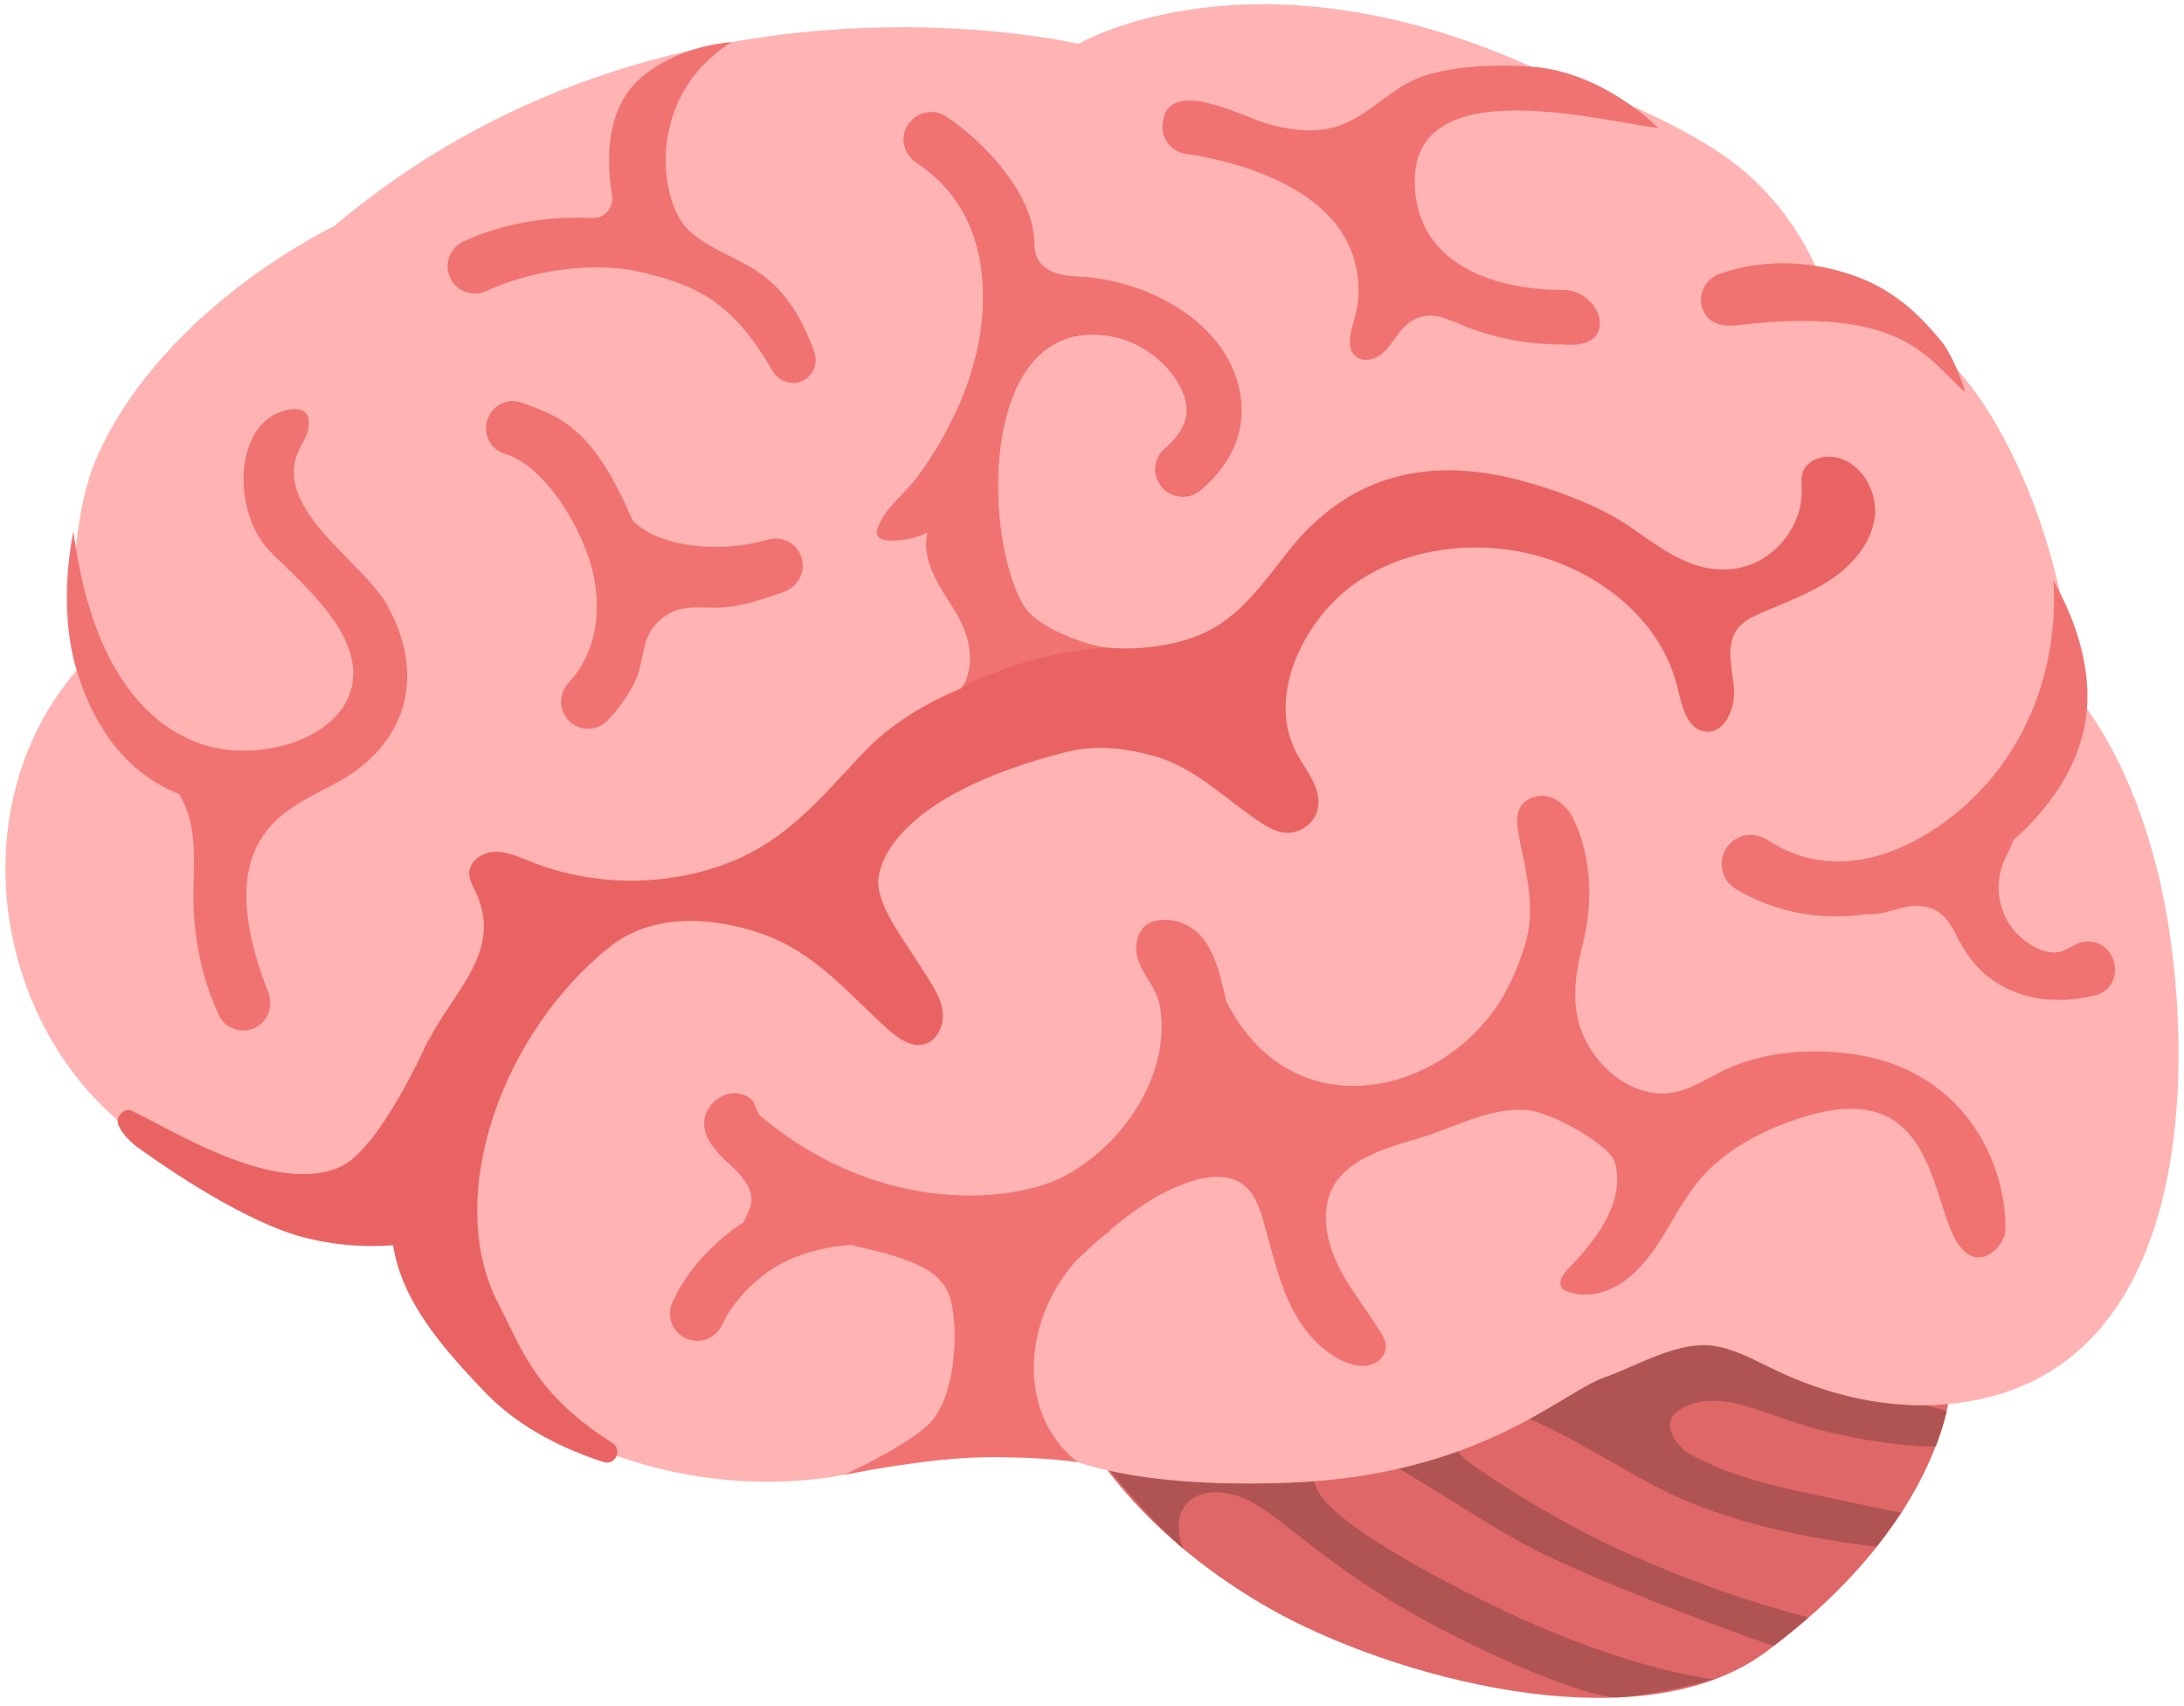 <svg width="201" height="157" viewBox="0 0 201 157" fill="none" xmlns="http://www.w3.org/2000/svg">
<path d="M96.318 124.766C96.318 124.766 99.451 138.101 116.805 148.018C127.744 154.266 150.744 160.749 162.487 152.071C175.854 142.188 178.736 132.405 179.372 128.804C180.009 125.202 178.099 115.268 178.099 115.268L156.104 107.445C156.104 107.445 119.737 116.324 119.1 116.324C118.48 116.34 96.318 124.766 96.318 124.766Z" fill="#E06767"/>
<path d="M178.167 133.092C178.653 131.836 178.954 130.763 179.172 129.876C175.286 128.837 170.78 127.162 166.692 125.42C167.027 125.269 167.362 125.118 167.681 124.951C169.691 123.929 171.667 122.739 173.091 120.997C174.632 119.121 175.336 116.692 175.252 114.263L156.105 107.445C156.105 107.445 119.738 116.324 119.101 116.324C118.465 116.324 96.319 124.75 96.302 124.766C96.017 124.867 98.363 129.792 98.513 130.043C100.641 134.013 105.532 139.541 108.883 142.54C108.883 142.54 107.342 138.988 110.256 137.665C111.546 137.079 113.104 137.364 114.427 137.883C117.744 139.206 121.899 144.299 132.285 149.76C139.337 153.479 146.59 156.326 148.936 156.226C152.068 156.092 157.747 154.567 157.747 154.567C157.747 154.567 150.51 153.881 138.885 148.47C135.367 146.828 122.351 140.429 121.111 136.861C120.76 135.856 119.503 134.08 121.781 133.075C125.266 131.517 134.764 139.709 142.922 143.461C152.638 147.917 163.225 151.485 163.225 151.485C164.364 150.614 165.436 149.743 166.441 148.872C161.03 147.481 155.737 145.572 150.628 143.344C145.535 141.133 140.543 138.268 135.936 135.119C133.005 133.109 130.978 129.725 134.127 129.289C139.287 128.569 145.954 133.477 152.638 136.945C158.668 140.077 165.905 141.518 172.689 142.372C173.56 141.283 174.984 139.206 174.984 139.206C174.984 139.206 172.421 138.771 164.85 137.096C161.533 136.358 158.316 135.404 155.368 133.745C154.598 133.31 151.901 130.546 155.586 129.273C159.271 127.999 162.772 130.529 168.334 131.819C173.912 133.142 178.117 133.209 178.167 133.092Z" fill="#B05353"/>
<path d="M190.916 63.791C190.916 63.791 190.497 50.222 183.21 38.212C176.928 27.859 167.966 26.804 167.966 26.804C167.966 26.804 166.191 20.288 159.959 15.296C153.728 10.304 140.913 6.132 140.913 6.132C115.249 -5.426 99.251 4.039 99.251 4.039C99.251 4.039 61.192 -5.007 30.721 20.84C30.721 20.84 15.343 28.077 9.061 41.746C5.594 49.318 7.085 61.664 7.085 61.664C-3.586 74.06 -0.655 93.693 11.323 103.526C17.035 108.2 24.087 111.299 31.441 112.086C34.322 112.388 35.78 111.701 36.986 114.632C38.762 118.954 40.152 123.393 43.72 126.492C47.355 129.642 51.593 132.087 56.099 133.762C64.844 136.996 74.727 137.347 83.555 134.181C86.487 133.126 95.885 133.025 95.885 133.025C95.885 133.025 100.86 137.13 118.516 136.476C136.172 135.823 143.626 128.201 147.663 126.777C150.763 125.688 154.565 123.293 157.949 123.913C159.875 124.264 161.601 125.253 163.36 126.09C168.285 128.452 173.813 129.742 179.24 129.24C199.761 127.347 201.922 103.71 199.895 87.461C197.851 71.061 190.916 63.791 190.916 63.791Z" fill="#FFB3B3"/>
<path d="M39.348 95.87C38.929 96.825 34.741 105.971 31.224 107.446C25.143 110.009 15.728 103.911 12.127 102.236C11.423 101.901 10.954 102.738 10.954 102.738C10.368 103.492 11.892 105.05 12.663 105.603C15.645 107.747 22.797 112.605 28.108 113.928C34.959 115.637 40.102 113.928 40.102 113.928C40.102 113.928 41.978 100.209 42.129 99.589C42.28 98.969 42.129 93.508 42.129 93.508L39.348 95.87Z" fill="#EA6363"/>
<path d="M99.2 134.583C99.2 134.583 95.749 134.046 90.456 134.13C85.162 134.214 77.708 135.738 77.708 135.738C77.708 135.738 82.968 133.343 85.313 131.249C87.658 129.138 88.127 124.012 87.742 120.964C87.34 117.848 86.285 116.273 78.311 114.615L102.199 113.291C94.191 118.618 92.734 129.591 99.2 134.583ZM171.516 84.177C167.362 84.73 163.325 83.943 159.74 81.815C158.182 80.877 158.015 78.666 159.388 77.477C160.31 76.689 161.633 76.639 162.655 77.309C168.451 81.112 174.347 78.616 177.497 76.656C185.537 71.647 189.524 62.769 188.988 53.455C190.596 56.303 191.769 59.452 192.054 62.702C192.774 70.592 187.095 76.74 180.746 80.71C177.714 82.619 174.582 83.775 171.516 84.177Z" fill="#F07371"/>
<path d="M189.475 92.034C187.666 92.034 185.706 91.649 183.846 90.51C181.937 89.337 180.865 87.763 179.91 85.819C179.122 84.228 178.017 83.24 175.99 83.39C174.566 83.508 173.192 84.312 171.768 84.111C173.661 80.76 176.693 78.08 180.261 76.623C181.903 75.953 183.746 75.534 185.421 76.053C185.605 77.226 184.818 78.315 184.366 79.42C183.578 81.38 183.897 83.725 185.17 85.401C186.041 86.54 187.699 87.763 189.224 87.662C190.229 87.595 190.932 86.741 191.921 86.657C194.986 86.439 195.757 90.929 192.741 91.632C191.77 91.867 190.664 92.034 189.475 92.034ZM159.992 29.919C158.769 30.07 157.53 29.936 156.893 28.864C156.072 27.474 156.759 25.732 158.283 25.195C162.488 23.721 167.212 23.989 171.316 25.631C174.901 27.072 177.062 29.517 178.486 31.176C179.91 32.834 180.881 36.117 180.881 36.117C177.313 33.019 175.286 28.144 159.992 29.919ZM143.944 26.686C140.326 26.536 143.844 26.686 143.81 26.686C138.081 26.686 131.23 24.71 130.308 18.177C128.65 6.283 146.206 10.906 152.638 11.794C152.638 11.794 147.562 6.585 140.912 6.132C137.813 5.931 134.614 6.015 131.598 6.819C128.281 7.707 126.606 10.203 123.591 11.443C121.313 12.364 118.716 12.012 116.371 11.309C114.21 10.655 107.191 6.886 106.99 11.576C106.94 12.866 107.861 13.972 109.118 14.156C114.21 14.877 121.246 17.155 123.859 22.013C125.065 24.241 125.35 26.938 124.646 29.367C124.311 30.556 123.826 32.08 124.814 32.834C125.568 33.42 126.724 33.035 127.41 32.365C128.097 31.695 128.533 30.791 129.22 30.12C131.364 28.01 133.307 29.517 135.585 30.322C138.215 31.26 140.996 31.712 143.793 31.712C143.86 31.712 138.885 31.226 143.978 31.712C149.053 32.181 147.546 26.837 143.944 26.686ZM63.419 21.225C60.639 18.713 59.315 8.93 67.306 3.888C67.306 3.888 62.95 4.038 59.315 6.886C56.216 9.315 55.596 13.52 56.334 17.959C56.518 19.098 55.63 20.137 54.474 20.07C50.32 19.852 46.182 20.606 42.614 22.247C41.257 22.884 40.788 24.593 41.592 25.866C41.924 26.38 42.432 26.756 43.021 26.923C43.61 27.089 44.24 27.035 44.792 26.77C48.795 24.927 54.625 23.939 59.299 25.112C64.039 26.301 67.373 27.675 71.092 34.124C71.728 35.213 73.102 35.598 74.141 34.895C74.945 34.342 75.28 33.303 74.945 32.399C71.762 23.621 67.172 24.609 63.419 21.225ZM73.789 51.395C73.699 51.074 73.546 50.775 73.34 50.514C73.133 50.253 72.876 50.036 72.584 49.875C72.293 49.714 71.972 49.614 71.641 49.578C71.31 49.543 70.975 49.574 70.656 49.669C66.636 50.876 60.823 50.524 58.227 47.911C54.759 39.887 52.129 38.463 47.924 37.039C46.249 36.469 44.574 37.91 44.742 39.652C44.842 40.64 45.495 41.478 46.45 41.763C49.432 42.651 52.431 46.654 53.972 50.742C55.379 54.444 55.546 59.318 52.364 62.803C51.543 63.707 51.375 65.014 52.096 66.002L52.129 66.052C53.05 67.326 54.893 67.426 55.965 66.27C57.104 65.031 58.294 63.422 58.796 61.798C59.315 60.072 59.165 58.531 60.656 57.157C62.314 55.616 63.889 55.935 65.882 55.935C67.926 55.935 70.12 55.197 72.046 54.511C73.353 54.092 74.191 52.702 73.789 51.395ZM22.428 74.11C21.859 74.11 21.306 74.093 20.72 74.043C12.964 73.373 8.893 67.795 7.051 61.68C5.208 55.566 6.766 48.916 6.766 48.916C9.111 67.007 18.542 68.8 21.155 69.034C26.097 69.47 30.821 67.326 32.111 64.059C34.155 58.9 27.89 53.841 24.824 50.708C22.797 48.631 22.043 45.096 22.579 42.299C22.847 40.858 23.484 39.451 24.673 38.53C25.846 37.625 28.794 36.804 28.392 39.384C28.275 40.188 27.756 40.858 27.437 41.595C25.142 46.822 33.3 51.663 35.528 55.533C37.354 58.665 38.158 62.451 36.785 65.902C34.841 70.827 28.962 74.11 22.428 74.11Z" fill="#F07371"/>
<path d="M20.636 72.77C21.992 72.937 23.383 72.703 24.606 72.1C25.778 71.53 26.834 70.626 28.124 70.525C28.743 70.492 29.514 70.86 29.413 71.463C29.38 71.681 30.804 72.083 30.619 72.2C27.286 74.278 18.843 76.338 24.673 91.297C25.142 92.487 24.773 93.827 23.684 94.48C22.411 95.251 20.719 94.748 20.116 93.391C18.525 89.89 17.754 86.02 17.805 82.168C17.855 78.415 18.24 75.132 15.727 71.999C15.459 71.681 15.175 71.229 15.392 70.877C15.526 70.659 15.794 70.575 16.046 70.508C17.084 70.24 18.19 69.956 19.245 70.173C19.714 70.274 24.957 73.172 25.008 73.071M170.076 96.959C166.609 96.54 163.04 96.792 159.757 98.031C156.976 99.087 154.899 101.214 151.7 100.51C149.79 100.092 148.098 98.869 146.909 97.311C144.396 94.044 144.731 90.61 145.669 86.891C146.607 83.206 146.507 78.934 144.848 75.467C144.413 74.546 143.676 73.725 142.721 73.39C141.749 73.055 140.56 73.339 139.99 74.194C139.421 75.065 139.639 76.221 139.84 77.243C140.493 80.375 141.33 83.759 140.392 86.824C139.505 89.739 138.282 92.352 136.188 94.597C132.218 98.869 126.455 100.829 121.48 99.572C117.811 98.651 114.846 96.088 112.853 92.168C112.149 89.103 111.412 85.116 107.61 84.68C106.839 84.597 106.001 84.714 105.415 85.2C104.829 85.702 104.561 86.506 104.561 87.277C104.561 89.203 106.404 90.644 106.739 92.537C107.794 98.333 103.941 104.966 98.095 108.183C93.572 110.679 81.159 112.086 70.036 102.755C69.567 102.353 69.567 101.583 69.115 101.164C68.813 100.896 68.428 100.728 68.043 100.661C66.384 100.343 64.659 101.918 64.809 103.593C64.944 105.117 66.2 106.29 67.322 107.328C70.237 110.042 68.93 111.131 68.428 112.588C68.311 112.957 68.093 113.292 68.059 113.677C67.959 114.749 69.6 114.397 70.672 114.314C71.745 114.23 72.716 113.644 73.755 113.342C75.061 112.974 81.042 115.168 82.214 115.419C85.615 116.156 86.787 116.491 89.719 116.491C93.388 116.491 96.503 118.384 99.184 115.872C103.003 112.304 105.968 109.975 109.352 108.819C111.027 108.25 113.037 107.965 114.444 109.054C115.449 109.824 115.902 111.114 116.253 112.32C116.974 114.8 117.51 117.329 118.565 119.691C119.62 122.036 121.296 124.231 123.641 125.286C124.378 125.621 125.216 125.839 126.02 125.655C126.824 125.47 127.527 124.783 127.544 123.979C127.561 123.427 127.276 122.924 126.974 122.472C125.819 120.629 124.445 118.92 123.423 117.011C122.401 115.101 121.731 112.873 122.15 110.746C122.921 106.809 127.477 105.703 130.744 104.715C133.876 103.76 137.009 101.968 140.376 102.152C142.486 102.269 146.959 104.732 148.299 106.373C148.567 106.709 148.684 107.127 148.751 107.563C149.321 111.097 146.724 114.28 144.262 116.86C143.826 117.312 143.374 117.999 143.743 118.518C143.877 118.703 144.078 118.803 144.279 118.87C146.054 119.557 148.132 118.954 149.639 117.798C152.956 115.285 154.112 110.98 156.943 107.998C159.271 105.569 162.404 103.978 165.57 102.939C176.894 99.221 177.48 108.132 179.507 113.124C181.534 118.116 184.533 114.665 184.566 113.292C184.683 106.776 180.512 98.199 170.076 96.959Z" fill="#F07371"/>
<path d="M64.022 123.41C62.297 123.31 61.158 121.517 61.861 119.926C62.984 117.38 65.094 114.85 67.825 112.907C71.979 109.959 76.134 109.423 80.305 110.612L81.159 114.867C78.462 114.096 73.638 114.951 70.74 117.011C68.646 118.502 67.205 120.328 66.501 121.852C66.049 122.841 65.094 123.477 64.022 123.41Z" fill="#F07371"/>
<path d="M172.506 46.202C172.187 44.075 170.529 42.098 168.385 42.031C167.33 41.997 166.157 42.55 165.872 43.572C165.738 44.024 165.805 44.527 165.822 44.996C165.956 48.48 163.158 51.847 159.708 52.333C155.804 52.886 152.923 50.474 149.975 48.463C147.161 46.554 143.643 45.264 140.393 44.343C131.732 41.914 124.278 43.538 118.599 50.691C116.489 53.355 114.478 56.27 111.513 57.911C106.856 60.491 97.023 60.675 94.125 55.616C90.323 48.999 90.189 28.663 102.384 30.975C106.153 31.695 108.95 34.962 109.218 37.391C109.386 38.932 108.431 40.272 107.208 41.31C106.758 41.697 106.46 42.231 106.368 42.818C106.275 43.404 106.395 44.004 106.706 44.51C107.51 45.833 109.319 46.118 110.492 45.13C113.926 42.182 114.462 39.083 114.21 36.838C113.423 29.685 105.366 25.648 98.966 25.464C97.559 25.413 95.934 24.961 95.398 23.638C95.164 23.068 95.197 22.448 95.147 21.845C94.812 17.574 90.44 12.933 87.023 10.722C85.766 9.901 84.074 10.437 83.421 11.778C82.868 12.933 83.304 14.29 84.376 14.994C87.626 17.138 89.602 20.254 90.256 24.274C90.993 28.898 89.988 33.622 88.044 37.826C87.073 39.937 85.883 41.981 84.493 43.857C83.304 45.482 81.612 46.571 80.841 48.514C80.757 48.731 80.674 48.966 80.741 49.184C80.858 49.602 81.377 49.72 81.813 49.736C83.052 49.787 84.292 49.519 85.398 48.999C84.761 51.462 86.403 53.857 87.76 56.002C89.117 58.146 90.205 61.061 88.664 63.087C88.597 63.171 88.513 63.255 88.447 63.356C85.146 64.746 81.964 66.639 79.484 69.252C75.213 73.775 72.047 77.846 65.798 79.856C60.27 81.648 54.123 81.43 48.745 79.269C47.707 78.851 46.651 78.365 45.529 78.398C44.407 78.432 43.217 79.219 43.184 80.342C43.167 80.911 43.452 81.43 43.703 81.95C46.551 87.729 41.324 91.481 39.096 96.507C37.002 101.197 35.93 106.34 35.93 111.483C35.93 117.094 37.857 121.182 44.809 128.318C47.958 131.534 52.079 133.444 55.547 134.566C56.635 134.918 57.322 133.427 56.35 132.807C49.198 128.251 48.075 124.214 45.898 120.06C40.671 110.059 46.383 94.815 56.217 87.076C60.019 84.094 65.413 84.329 70.003 85.903C74.928 87.595 77.843 91.213 81.545 94.58C82.55 95.502 83.84 96.49 85.13 96.088C86.302 95.736 86.889 94.346 86.755 93.14C86.621 91.934 85.934 90.862 85.281 89.84C84.56 88.717 83.84 87.595 83.103 86.473C82.148 84.999 81.16 83.457 80.858 81.715C80.523 79.822 82.198 73.272 98.112 69.219C100.809 68.532 103.556 68.833 106.27 69.604C109.922 70.642 112.535 73.323 115.601 75.417C116.455 76.003 117.393 76.623 118.432 76.656C119.738 76.707 121.011 75.718 121.28 74.428C121.648 72.653 120.308 71.061 119.42 69.487C116.472 64.294 119.906 57.358 124.245 54.042C128.131 51.093 133.24 50.005 138.081 50.507C145.452 51.261 152.722 56.186 154.414 63.389C154.799 65.014 155.268 67.108 156.927 67.326C158.769 67.577 159.758 65.115 159.574 63.255C159.389 61.396 158.786 59.302 159.942 57.828C160.478 57.157 161.282 56.772 162.07 56.42C164.331 55.432 166.693 54.611 168.72 53.187C170.747 51.78 172.439 49.619 172.589 47.157C172.573 46.872 172.556 46.537 172.506 46.202Z" fill="#EA6363"/>
<path d="M81.795 49.719C83.034 49.77 84.274 49.502 85.379 48.982C84.743 51.445 86.385 53.84 87.742 55.984C88.73 57.559 90.103 60.357 88.613 63.221C88.613 63.221 90.857 61.965 94.492 60.909C98.127 59.854 101.679 59.62 101.679 59.62C99.099 59.084 95.28 57.626 94.107 55.599C90.305 48.982 90.171 28.646 102.366 30.958C106.135 31.678 108.932 34.944 109.2 37.373C109.368 38.915 108.413 40.255 107.19 41.293C106.739 41.68 106.441 42.214 106.349 42.8C106.257 43.387 106.377 43.987 106.687 44.493C107.492 45.816 109.301 46.101 110.473 45.113C113.907 42.164 114.443 39.065 114.192 36.821C113.405 29.668 105.347 25.631 98.948 25.446C97.541 25.396 95.916 24.944 95.38 23.62C95.146 23.051 95.179 22.431 95.129 21.828C94.794 17.556 90.422 12.916 87.004 10.705C85.748 9.884 84.056 10.42 83.403 11.76C82.85 12.916 83.286 14.273 84.358 14.977C87.608 17.121 89.584 20.237 90.237 24.257C90.975 28.88 89.969 33.604 88.026 37.809C87.055 39.92 85.865 41.963 84.475 43.84C83.286 45.464 81.594 46.553 80.823 48.496C80.739 48.714 80.656 48.949 80.723 49.166C80.84 49.585 81.359 49.703 81.795 49.719Z" fill="#F07371"/>
</svg>
